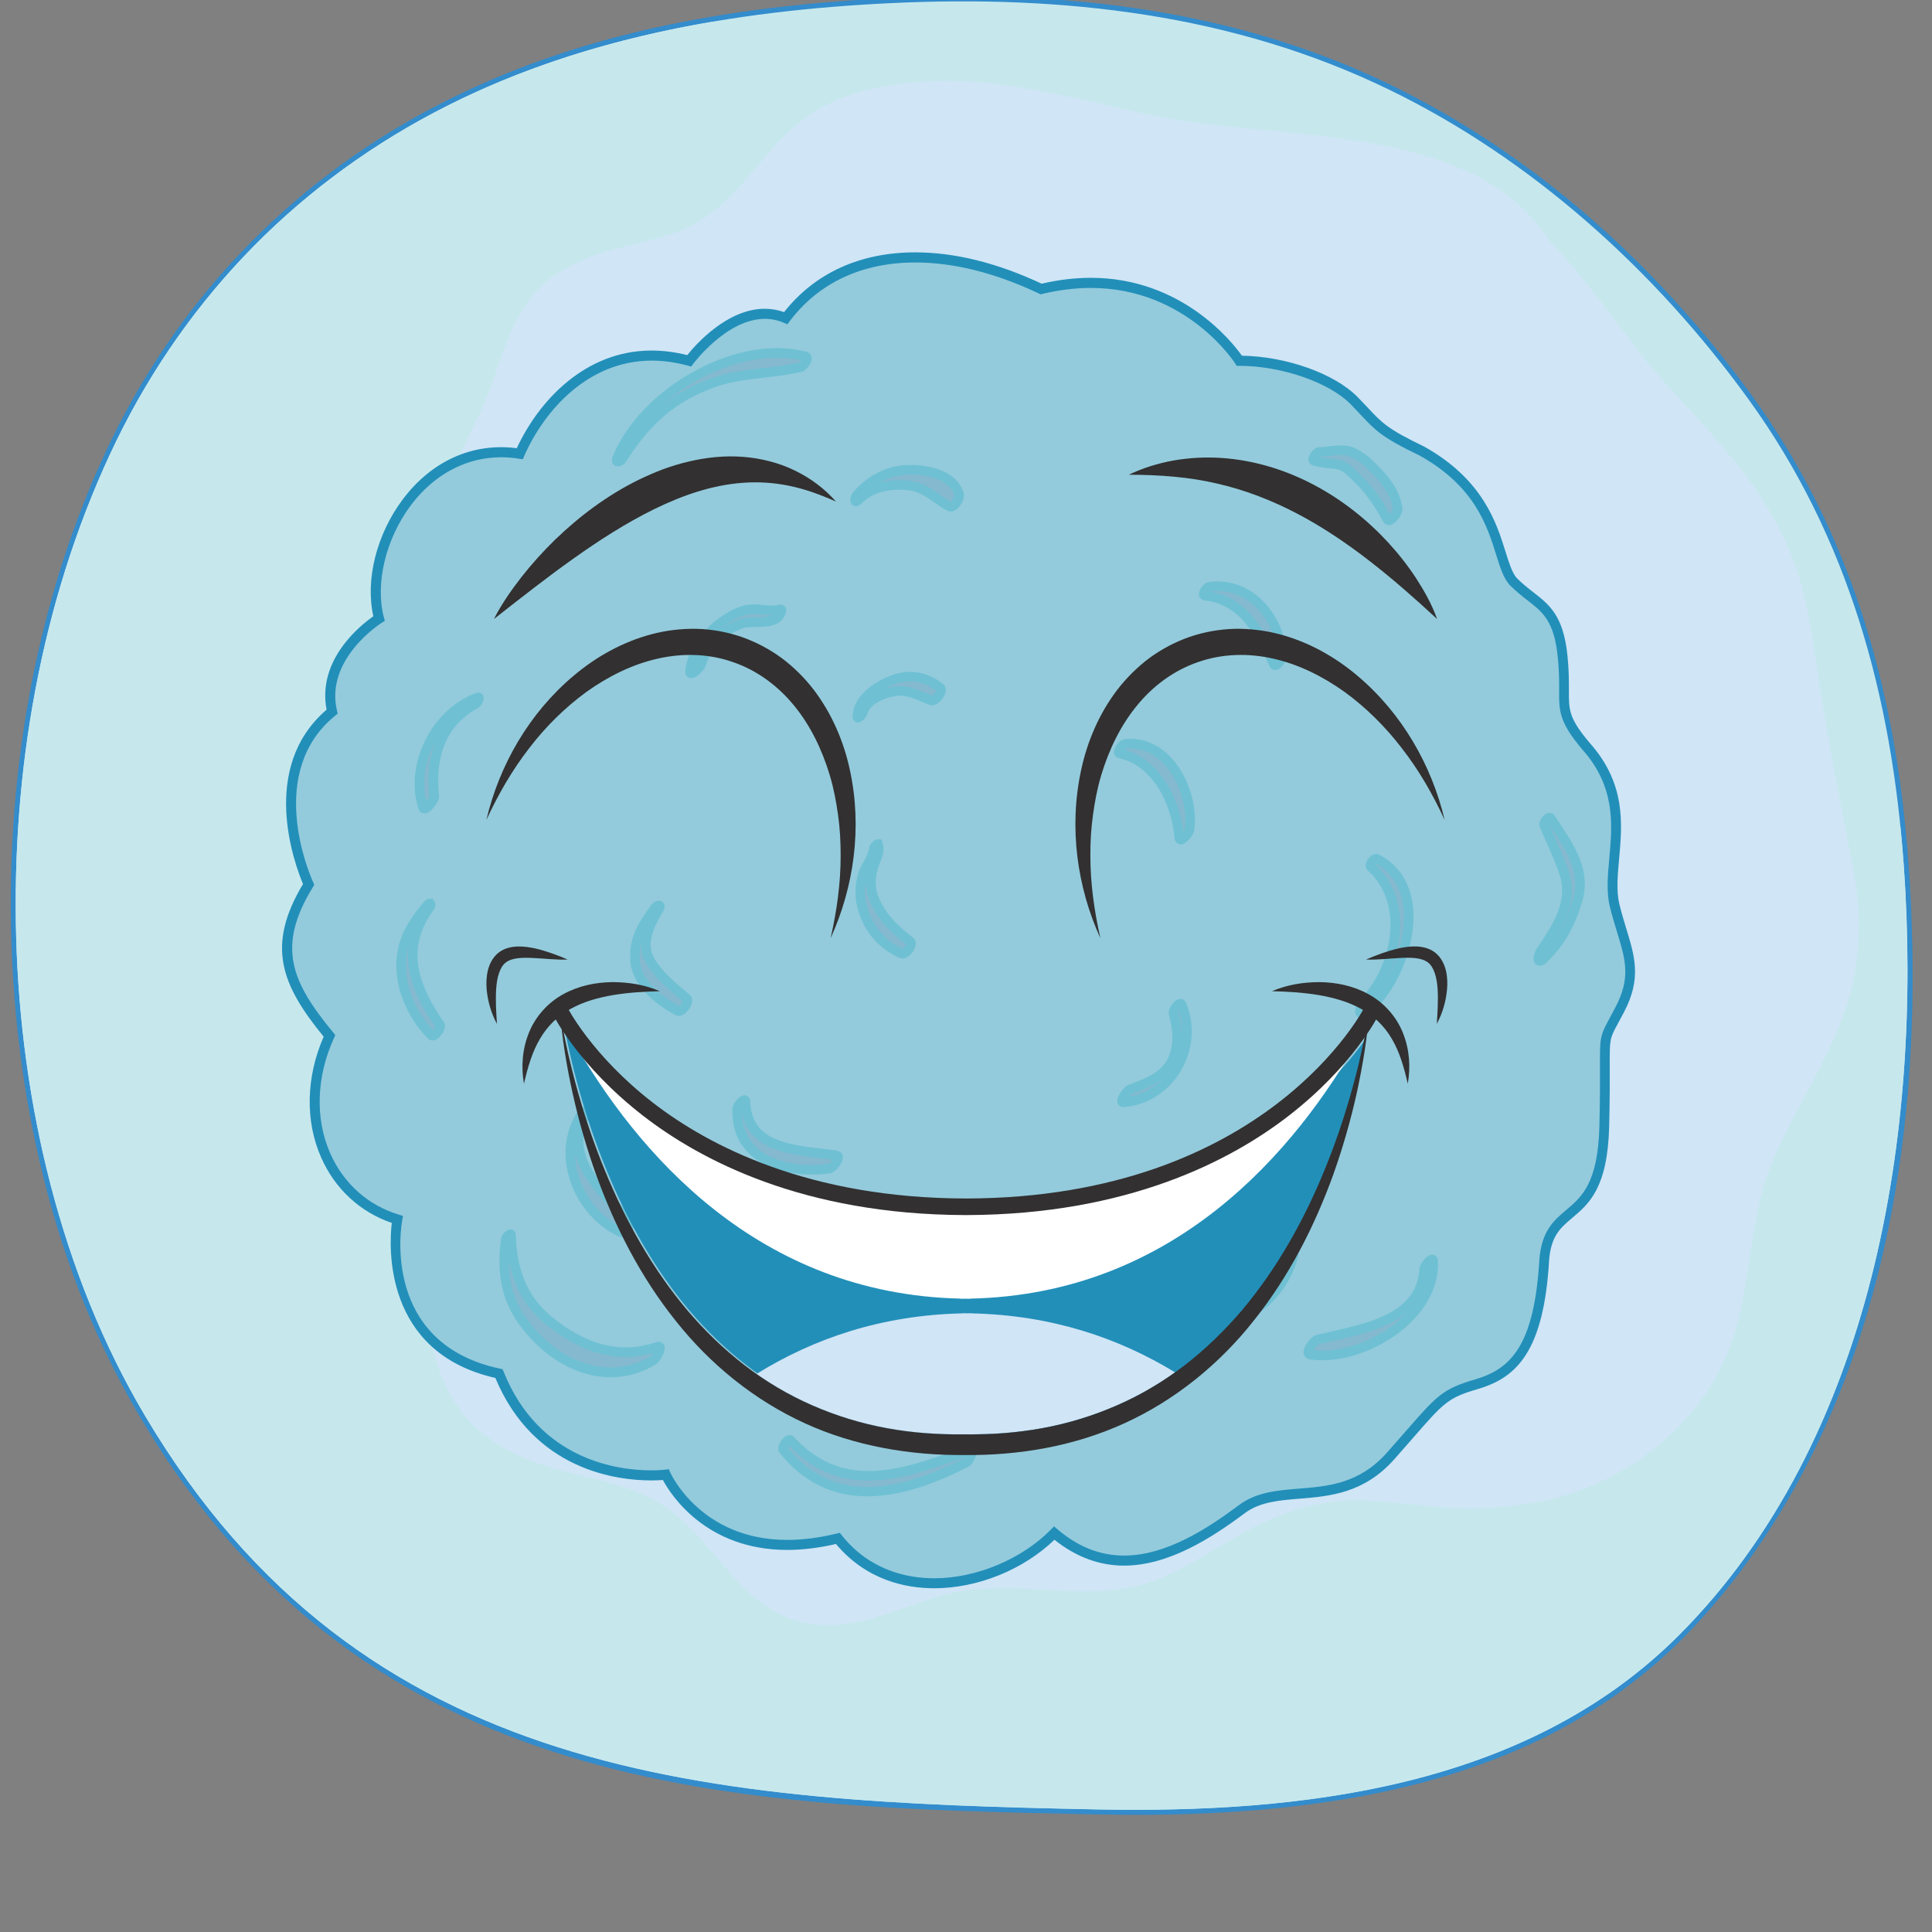 <?xml version="1.0" encoding="utf-8"?>
<!-- Generator: Adobe Illustrator 25.4.1, SVG Export Plug-In . SVG Version: 6.00 Build 0)  -->
<svg version="1.1" id="Layer_1" xmlns="http://www.w3.org/2000/svg" xmlns:xlink="http://www.w3.org/1999/xlink" x="0px" y="0px"
	 viewBox="0 0 500 500" style="enable-background:new 0 0 500 500;" xml:space="preserve">
<rect x="0" y="0" width="500" height="500" fill="#808080" stroke="none"/>
<style type="text/css">
	.st0{fill:#D0E5F6;}
	.st1{fill:#338CCC;}
	.st2{fill:#C6E8ED;}
	.st3{fill:#93CBDC;}
	.st4{fill:#228FB9;}
	.st5{display:none;opacity:0.3;}
	.st6{display:inline;}
	.st7{fill:#BCBCBC;}
	.st8{fill:#84B4C1;}
	.st9{opacity:0.3;}
	.st10{fill:#6091B1;}
	.st11{fill:#1CA8C0;}
	.st12{fill:#FFFFFF;}
	.st13{fill:#323031;}
</style>
<g id="beta5">
	<g>
		<g>
			<g>
				<g>
					<path class="st0" d="M5.49,242.73c1.2,42.59,11.48,86.84,33.22,123.58c56.22,95.03,146.29,99.9,245.21,101.94
						c52.79,1.1,111.29-5.38,150.83-45.17c50.08-50.39,62.74-129.87,57.96-198.76c-3.05-43.98-14.21-85.13-40.07-120.96
						c-24.1-33.39-55.95-62.22-92.73-80.14C319.65,3.6,275.64-1.31,231.42,0.8c-40.78,1.94-81.7,9.01-118.26,28.43
						c-36.88,19.6-65.63,49.84-83.46,88.3C11.76,156.27,4.28,200,5.49,242.73z"/>
					<path class="st1" d="M283.33,469.56C190.71,467.65,94.93,465.69,36.4,367C10.39,323.15,3.84,275.24,2.91,242.78
						c-1.28-45.18,7.16-88.68,24.41-125.79c17.84-38.4,46.97-69.14,84.25-88.9c32.41-17.18,70.26-26.27,119.1-28.59
						c5.35-0.25,10.66-0.4,15.78-0.44c43.96-0.33,81.14,7.19,113.66,23c35.49,17.25,67.81,45.1,93.45,80.54
						c23.79,32.88,37.02,72.67,40.42,121.65c7.97,114.74-33.23,174.42-58.5,199.77c-30.55,30.66-74.49,45.16-138.28,45.65
						c0,0,0,0-0.01,0C292.76,469.69,288.09,469.66,283.33,469.56z M230.79,2.1c-48.46,2.3-85.97,11.3-118.04,28.3
						c-36.77,19.49-65.52,49.82-83.12,87.71C12.55,154.85,4.2,197.93,5.47,242.7c0.91,32.16,7.4,79.58,33.12,122.95
						c57.81,97.46,152.87,99.41,244.8,101.31c4.74,0.1,9.39,0.13,13.8,0.1c0,0,0.01,0,0.01,0c63.09-0.48,106.46-14.75,136.51-44.9
						c24.96-25.04,65.64-84.03,57.75-197.74c-3.37-48.46-16.43-87.8-39.93-120.28c-25.4-35.1-57.39-62.67-92.5-79.73
						C326.85,8.77,290.04,1.33,246.47,1.67C241.38,1.7,236.11,1.85,230.79,2.1z"/>
				</g>
				<path class="st2" d="M4.19,242.74c1.21,42.59,11.51,86.84,33.3,123.58c56.37,95.03,146.68,99.89,245.86,101.93
					c52.93,1.09,111.58-5.38,151.24-45.17c50.22-50.39,62.91-129.87,58.12-198.76c-3.06-43.98-14.25-85.13-40.18-120.96
					c-24.16-33.39-56.1-62.22-92.98-80.13C319.19,3.6,275.07-1.3,230.73,0.8c-40.89,1.94-81.92,9.01-118.58,28.44
					c-36.98,19.6-65.8,49.84-83.68,88.31C10.48,156.28,2.98,200.01,4.19,242.74z M90.22,202.43c3.42-8.1,9.38-14.89,14.63-21.79
					c5.27-6.93,9.1-13.75,10.6-22.03c-0.73-5.34-0.73-10.16,0.64-15.09c-0.19-5.46-0.47-10.91,0.33-16.32
					c1.43-9.64,7.42-18.04,10.61-27.12c2.71-7.71,4.96-15.66,9.84-22.32c5.44-7.43,13.74-10.91,22.26-13.27
					c4.94-1.37,9.96-2.38,14.84-4.01c6.19-2.07,11.22-5.68,15.75-10.4c6.52-6.79,11.69-14.65,19.46-20.12
					c9.26-6.52,21.45-8.51,32.46-8.94c12.16-0.48,24.33,1.74,36.17,4.25c9.16,1.94,18.23,4.4,27.47,5.86
					c7.52,1.18,15.12,1.86,22.69,2.61c17.34,1.71,35.24,3.3,51.39,10.44c9.41,4.16,16.84,10.58,22.03,18.69
					c11.09,11.07,19.44,25.27,29.99,36.73c13.17,14.31,26.84,28.23,33.38,47.14c4.03,11.66,5.01,24.55,7.1,36.67
					c2.29,13.3,4.74,26.57,7.43,39.78c2,9.87,2.46,19.88,0.52,29.79c-1.83,9.34-6.01,18.05-10.37,26.38
					c-5.36,10.24-11.24,19.69-13.93,31.1c-2.44,10.36-3.13,21.05-5.68,31.39c-4.85,19.66-19.74,34.91-37.82,42.63
					c-8.86,3.78-18.51,5.39-28.06,5.84c-10.69,0.51-21.05-1.71-31.68-2.03c-10.56-0.32-20.3,2.95-29.57,7.86
					c-9.65,5.11-18.2,11.87-28.97,14.42c-9.08,2.15-18.52,1.05-27.72,0.61c-5.04-0.24-10.08-0.18-15.1,0.33
					c-5.82,0.59-11.41,2.68-16.9,4.64c-8.84,3.16-17.62,5.91-26.99,3.55c-10.75-2.72-17.48-11.92-24.42-19.97
					c-3.94-4.58-8.06-8.58-13.32-11.53c-5.22-2.93-11.08-4.43-16.84-5.8c-9.62-2.29-18.87-4.76-26.87-10.93
					c-12.56-9.69-15.32-25.66-15.48-40.78c-0.11-10.37,1.25-20.7,0.67-31.07c-0.03-0.51-0.1-0.99-0.14-1.5
					c-0.14-1.31-0.28-2.63-0.41-3.94c-1.47-10.62-5.29-20.17-9.59-30.13C92.35,244.84,81.32,223.52,90.22,202.43z"/>
				<path class="st2" d="M28.47,117.55c17.88-38.47,46.71-68.7,83.68-88.31c22.81-12.09,47.32-19.39,72.43-23.65
					c-1.17,0.67-2.34,1.38-3.49,2.17c-6.17,4.27-11.61,9.46-16.96,14.73c-3.46,3.41-6.78,7.28-11.14,9.49
					c-4.44,2.25-9.22,3.31-14.12,3.94c-7.83,1.02-16.32,1.47-23.26,5.74c-7.21,4.44-12.18,11.69-16.25,19.06
					c-5.06,9.19-9.21,19.42-16.48,27.1c-6.87,7.25-14.99,13.19-21.98,20.34c-6.19,6.34-11.62,13.27-15.12,21.54
					c-4.05,9.56-4.11,19.45-3.98,29.67c0.15,12.57-0.42,24.76-3.86,36.91c-3.21,11.35-9.39,22.29-10.36,34.21
					c-1.86,22.74,14.31,41.28,15.2,63.53c0.74,18.55,0.21,37.93,11.73,53.52c6.27,8.47,14.24,15.22,22.07,22.12
					c4,3.52,8.01,7.14,11.38,11.31c3.48,4.3,5.84,8.93,8.39,13.81c7.9,15.17,19.13,26.54,35.33,32.04
					c11.26,3.82,22.47,4.7,34.28,4.61c12.97-0.09,25.33,0.92,37.75,4.97c19.32,6.28,37.56,16.48,58.46,15.09
					c12.41-0.82,24.53-4.52,36.71-6.9c13.65-2.66,26.35-3.09,40.06-0.77c10.14,1.72,20.72,3.91,30.99,1.94
					c11.16-2.14,19.99-8.61,28.74-15.65c9.51-7.65,18.88-14.8,29.21-21.24c8.07-5.03,15.59-11.03,21.5-18.62
					c6.46-8.28,10.92-17.53,15.12-27.16c4.82-11.05,9.4-22.25,13.13-33.75c3.69-11.37,6.75-23.03,8.18-34.93
					c0.74-6.16,1.19-12.39,0.95-18.6c-0.23-6.08-0.82-12.09-0.64-18.19c0.42-13.45,3.37-26.26,5.15-39.5
					c0.19-1.44,0.37-2.88,0.54-4.33c0.35,3.5,0.67,7.02,0.92,10.55c4.78,68.88-7.91,148.37-58.12,198.76
					c-39.66,39.79-98.31,46.27-151.24,45.17c-99.18-2.04-189.49-6.9-245.86-101.93C15.7,329.58,5.4,285.33,4.19,242.74
					C2.98,200.01,10.48,156.28,28.47,117.55z"/>
				<g>
					<g>
						<path class="st3" d="M85.26,268.09c-9.45,20.64-0.67,41.98,17.55,47.5c0,0-6.08,33.01,26.31,39.9
							c12.15,30.27,43.17,26.16,43.17,26.16s10.81,24.74,44.54,16.49c14.86,18.59,42.51,12.4,56.01-1.37
							c16.17,13.75,33.15,5.33,48.56-6.19c10.12-7.56,25.64,0.67,38.48-13.75c12.81-14.44,12.81-15.82,22.26-18.58
							c9.43-2.75,16.18-8.94,17.53-32.32c1.35-15.85,14.85-7.59,15.52-34.41c0.67-26.83-1.34-19.95,4.04-30.27
							c5.39-10.33,1.36-15.82-1.35-26.82c-2.69-11.04,6.1-26.15-7.42-41.28c-8.09-9.62-4.72-10.34-6.07-23.38
							c-1.37-13.1-6.74-13.1-12.82-19.29c-4.72-5.5-2.69-22.01-23.6-33.71c-11.48-5.5-11.48-6.87-17.54-13.06
							c-6.09-6.19-18.9-10.3-29.68-10.3c0,0-16.88-26.85-51.29-18.57c-27.65-13.1-52.63-10.36-66.1,7.54
							c-12.81-5.52-24.98,11.03-24.98,11.03c-22.93-6.22-37.8,10.3-43.85,24.05c-25.65-4.12-41.15,24.75-36.43,42.65
							c0,0-15.52,9.63-12.15,24.1c-16.88,13.73-9.46,37.14-6.07,44.7C69.75,245.41,74.47,255.04,85.26,268.09z"/>
						<path class="st4" d="M216.35,399.58c-4.39,1.02-8.63,1.54-12.62,1.54c-21.08,0-30.19-14.41-32.18-18.1
							c-0.68,0.05-1.71,0.11-3.02,0.11l0,0c-8.85,0-30.37-2.6-40.33-26.52c-29.06-6.59-27.51-34.13-26.81-40.12
							c-8.22-2.81-14.69-8.79-18.29-16.96c-4.16-9.42-3.91-20.77,0.66-31.24c-11.07-13.54-14.88-23.55-5.34-39.51
							c-2.15-5.1-11.44-30.09,6.1-45.11c-2.49-13,8.9-21.95,12.1-24.18c-2.12-9.45,0.83-21.23,7.65-30.3
							c7.43-9.88,18.05-14.68,29.47-13.19c5.75-12.39,17.78-25.28,34.89-25.28c3,0,6.11,0.4,9.24,1.18
							c2.13-2.67,10.3-11.99,20.05-11.99c1.7,0,3.38,0.29,5,0.86c7.98-10.11,19.69-15.46,33.94-15.46c10.23,0,21.24,2.73,32.72,8.11
							c4.32-1.01,8.6-1.52,12.72-1.52c23.64,0,36.7,16.77,39.11,20.16c11.46,0.17,23.95,4.61,29.92,10.68
							c1.03,1.05,1.88,1.96,2.65,2.78c3.68,3.93,5.2,5.55,14.6,10.06c15.2,8.5,18.71,19.72,21.03,27.15
							c0.91,2.91,1.7,5.43,2.85,6.79c1.5,1.54,2.97,2.67,4.38,3.77c4.15,3.23,7.74,6.02,8.81,16.31c0.4,3.89,0.39,6.7,0.38,8.96
							c-0.02,5.29-0.03,7.27,5.36,13.68c9.4,10.53,8.46,20.9,7.63,30.07c-0.39,4.28-0.75,8.32,0.09,11.77
							c0.58,2.34,1.21,4.4,1.81,6.39c2.18,7.14,3.9,12.79-0.58,21.37c-0.6,1.15-1.11,2.09-1.54,2.88c-2.23,4.11-2.23,4.11-2.2,11.32
							c0.01,3.25,0.03,8.16-0.15,15.49c-0.4,15.94-5.25,20.03-9.53,23.64c-3.05,2.57-5.47,4.61-6,10.81
							c-1.37,23.73-8.37,30.55-18.45,33.5c-7.71,2.26-8.75,3.44-16.79,12.66c-1.4,1.6-3,3.43-4.87,5.55
							c-7.85,8.81-16.7,9.53-24.51,10.17c-5.27,0.42-10.25,0.83-14.16,3.75c-8.45,6.32-19.65,13.57-31.24,13.57
							c-6.4,0-12.45-2.25-18.01-6.69c-8.07,7.76-19.89,12.55-31.13,12.55C234.51,411.04,224.27,409.03,216.35,399.58z
							 M273.65,395.76c5.4,4.59,11.05,6.82,17.27,6.82c10.85,0,21.59-6.98,29.73-13.07c4.49-3.35,9.82-3.79,15.47-4.25
							c7.69-0.62,15.65-1.27,22.82-9.32c1.87-2.1,3.46-3.93,4.85-5.52c8.11-9.3,9.58-10.97,18-13.44
							c9.3-2.72,15.32-8.87,16.61-31.19c0.62-7.32,3.82-10.02,6.91-12.63c4.05-3.41,8.24-6.95,8.61-21.7
							c0.18-7.29,0.16-12.18,0.15-15.41c-0.02-7.59-0.03-7.89,2.52-12.59c0.42-0.79,0.92-1.71,1.52-2.85
							c3.98-7.62,2.55-12.29,0.39-19.37c-0.59-1.93-1.26-4.12-1.86-6.53c-0.95-3.89-0.56-8.14-0.15-12.65
							c0.78-8.62,1.67-18.39-7-28.1c-6.03-7.17-6.02-9.93-5.99-15.41c0.01-2.2,0.02-4.93-0.37-8.67
							c-0.96-9.17-3.83-11.41-7.82-14.51c-1.41-1.1-3-2.34-4.69-4.06c-1.57-1.82-2.43-4.58-3.43-7.78
							c-2.33-7.45-5.52-17.65-19.76-25.62c-9.76-4.67-11.5-6.52-15.29-10.57c-0.76-0.81-1.6-1.71-2.61-2.74
							c-5.56-5.66-17.93-9.92-28.78-9.92h-0.7l-0.38-0.6c-0.12-0.2-12.57-19.56-37.36-19.56c-4.06,0-8.28,0.53-12.56,1.55
							l-0.43,0.11l-0.4-0.19c-11.28-5.35-22.06-8.06-32.04-8.06c-13.78,0-25.02,5.26-32.51,15.2l-0.6,0.8l-0.91-0.39
							c-1.58-0.68-3.23-1.02-4.92-1.02c-9.85,0-18.45,11.52-18.54,11.64l-0.52,0.7l-0.83-0.22c-3.2-0.87-6.36-1.31-9.4-1.31
							c-16.31,0-27.72,12.73-32.96,24.63l-0.4,0.91l-0.96-0.15c-10.81-1.74-20.95,2.67-28.01,12.06
							c-6.47,8.62-9.28,20.26-6.98,28.96l0.25,0.94l-0.82,0.51c-0.15,0.1-14.69,9.3-11.57,22.69l0.19,0.8l-0.63,0.52
							c-17.83,14.51-7,40.25-5.71,43.14l0.29,0.64l-0.36,0.6c-9.36,15.28-5.76,24.32,5.28,37.66l0.52,0.64l-0.34,0.76
							c-4.58,9.99-4.94,20.86-0.98,29.83c3.45,7.81,9.75,13.45,17.74,15.87l1.1,0.34l-0.21,1.15c-0.24,1.3-5.49,31.83,25.32,38.38
							l0.66,0.14l0.26,0.64c9.25,23.05,29.81,25.54,38.22,25.54c2.22,0,3.59-0.18,3.6-0.18l0.94-0.12l0.39,0.89
							c0.08,0.17,7.86,17.41,30.27,17.41c4.02,0,8.33-0.56,12.8-1.65l0.78-0.19l0.51,0.64c7.35,9.2,17.09,11.13,23.97,11.13
							c10.81,0,22.65-4.94,30.15-12.6l0.83-0.84L273.65,395.76z"/>
					</g>
				</g>
				<g>
					<g class="st5">
						<g class="st6">
							<path class="st7" d="M429.75,363.46c11.63-2.64,28.35-20.91,17.18-33.08c-0.67-0.72-2.01-4.45,0.08-3.15
								c9.01,5.72,12.05,15.16,8.72,25.71c-3.14,9.98-12.7,23.63-23.44,17.63C431.1,369.9,426.82,364.12,429.75,363.46z"/>
							<path class="st8" d="M431.65,371.89c-1.15-0.65-4.61-4.83-4.25-7.6c0.16-1.18,0.91-2.01,2.07-2.27
								c7.07-1.61,16.78-9.87,19.2-18.54c1.29-4.63,0.38-8.68-2.71-12.05c-0.68-0.72-1.87-3.28-1.3-4.78
								c0.44-1.14,1.64-1.56,3.04-0.69c9.52,6.04,12.92,16.05,9.32,27.46c-2.54,8.08-9.8,20.11-19.4,20.11h0
								C435.61,373.53,433.61,372.98,431.65,371.89z M451.31,344.33c-2.77,9.91-13.43,18.79-21.18,20.37
								c-0.14,0.93,1.98,4.04,2.8,4.57c1.55,0.86,3.14,1.3,4.71,1.3h0c7.21,0,14.04-9.33,16.79-18.09
								c2.84-9.02,0.69-17.02-5.9-22.42C451.84,334.08,452.8,338.99,451.31,344.33z"/>
						</g>
						<g class="st6">
							<path class="st7" d="M363.92,338.41c6.44-0.68,12.54-1.76,17.89-5.95c5.82-4.58,7.33-14.02,5.64-21.13
								c-0.57-2.47,2.25,0.16,2.64,0.85c4.59,8.23,5.15,18.59-0.06,26.64c-5.07,7.88-14.54,9.49-22.68,7.59
								C365.54,345.97,360.75,338.78,363.92,338.41z"/>
							<path class="st8" d="M367.06,347.85c-2.1-0.49-5.71-5.51-5.56-8.39c0.07-1.4,0.94-2.36,2.29-2.51
								c5.84-0.62,11.97-1.57,17.21-5.67c5.4-4.25,6.67-13.07,5.12-19.58c-0.08-0.34-0.32-1.38,0.26-2.18
								c0.31-0.44,0.8-0.69,1.33-0.69c1.5,0,3.29,2.15,3.55,2.6c5.18,9.3,5.14,20.12-0.11,28.24c-3.72,5.77-9.98,8.95-17.63,8.95
								C371.39,348.61,369.22,348.35,367.06,347.85z M382.62,333.66c-5.73,4.48-12.18,5.54-18.38,6.21
								c0.17,1.37,2.51,4.74,3.41,5.09c1.96,0.46,3.94,0.69,5.88,0.69c3.89,0,11.07-1,15.37-7.68c4.51-6.98,4.62-16.29,0.35-24.4
								C390.15,320.66,388.29,329.2,382.62,333.66z"/>
						</g>
						<g class="st6">
							<path class="st7" d="M476.28,315.25c1.78-5.78,7.1-9.82,9.19-15.75c3.29-9.47-3.7-17.93-7.83-26.03
								c-1.15-2.33,4.03,0.04,4.73,0.94c6.77,8.77,13.88,16.35,13.43,28.07c-0.31,8.03-4.83,16.42-12.5,18.04
								C481.26,320.91,475.46,318.05,476.28,315.25z"/>
							<path class="st8" d="M483.63,321.94c-2.03,0.41-5.8-1.24-7.6-3.31c-1.07-1.24-1.46-2.61-1.08-3.9
								c0.98-3.16,2.92-5.81,4.79-8.37c1.7-2.32,3.45-4.72,4.41-7.43c2.41-6.95-1.37-13.55-5.03-19.93
								c-0.95-1.65-1.88-3.28-2.72-4.93c-0.7-1.41-0.19-2.45,0.63-2.86c1.66-0.82,5.58,1.26,6.4,2.31c0.71,0.93,1.44,1.85,2.15,2.75
								c6.19,7.87,12.03,15.29,11.61,26.34c-0.31,8-4.42,15.3-10.25,18.18c0,0,0,0,0,0C485.89,321.31,484.78,321.7,483.63,321.94z
								 M481.49,277.61c3.82,6.66,8.15,14.21,5.29,22.46c-1.1,3.1-2.97,5.66-4.79,8.14c-1.82,2.49-3.54,4.84-4.37,7.53
								c-0.09,0.3,0.19,0.71,0.43,0.99c1.32,1.52,4.1,2.5,4.9,2.34c0.93-0.2,1.84-0.51,2.69-0.93c0,0,0,0,0,0
								c4.98-2.46,8.5-8.82,8.77-15.82c0.38-9.9-4.87-16.56-10.93-24.27c-0.72-0.92-1.45-1.84-2.13-2.72
								c-0.25-0.25-1-0.65-1.68-0.97C480.24,275.43,480.87,276.51,481.49,277.61z"/>
						</g>
						<g class="st6">
							<path class="st7" d="M362.31,213.37c5.72-2.06,11.13-2.89,17.03-1.6c8.34,1.85,10.37,6.78,14.92,11.42
								c0.74,0.75-0.45,4.22-2.22,3.81c-9.13-2.11-12.9-8.72-24.22-7.56c-10.92,1.16-16.05,7.59-22.46,13.31
								c-1.6,1.45-2.83,0.04-2.57-1.24C344.31,223.9,352.96,216.74,362.31,213.37z"/>
							<path class="st8" d="M341.56,231.43c1.47-7.34,9.81-15.11,20.27-18.87c6.59-2.37,12.29-2.9,17.94-1.66
								c5.21,1.15,7.97,3.42,9.99,5.49c0.92,0.94,1.77,1.95,2.63,2.97c0.88,1.05,1.79,2.13,2.89,3.26c0,0,0,0,0,0
								c0.91,0.93,0.26,3.28-0.91,4.43c-0.76,0.74-1.8,1.05-2.79,0.82c-3.69-0.86-6.5-2.38-9.22-3.86
								c-4.11-2.23-7.99-4.34-14.47-3.67c-8.74,0.93-13.6,5.48-18.75,10.31c-0.94,0.88-1.89,1.77-2.86,2.64
								c-0.88,0.8-1.74,0.98-2.31,0.98c-0.72,0.01-1.37-0.24-1.82-0.71l0,0C341.64,233.01,341.4,232.21,341.56,231.43z
								 M378.91,212.65c-5.09-1.12-10.06-0.64-16.12,1.54c-9.7,3.5-17.43,10.65-18.78,17.38c-0.06,0.32,0.03,0.64,0.17,0.81
								c0.06-0.04,0.14-0.1,0.24-0.19c0.96-0.86,1.9-1.74,2.83-2.61c5.25-4.92,10.68-10.02,20.48-11.05
								c7.47-0.77,11.91,1.65,16.22,3.98c2.56,1.39,5.22,2.83,8.33,3.62c0.53-0.24,1.18-1.95,0.89-2.46
								c-1.07-1.1-2.01-2.21-2.91-3.28c-0.84-1-1.66-1.97-2.54-2.88C385.91,215.67,383.46,213.66,378.91,212.65z"/>
						</g>
						<g class="st6">
							<path class="st7" d="M337.58,162.8c9.47-1.68,14.65,5.94,16.7,12.83c0.29,0.92-1.32,5.15-2.72,3.88
								c-5.28-4.79-9.06-10.11-17.94-8.03c-3.57,0.83-6.95,3.02-9.97,4.93c-2.04,1.27-4.02,3.2-6.6,2.8
								c-1.91-0.31,0.31-4.34,0.84-5.02C322.14,168.75,330.53,164.06,337.58,162.8z"/>
							<path class="st8" d="M317.05,173.68c4.28-5.5,12.86-10.47,20.4-11.81c5.8-1.03,10.76,1.07,14.35,6.09
								c1.48,2.07,2.69,4.62,3.51,7.36c0.35,1.1-0.75,4.26-2.26,5.11c-0.77,0.43-1.63,0.35-2.25-0.22
								c-0.74-0.67-1.44-1.35-2.14-2.01c-4.34-4.16-7.77-7.44-14.82-5.79c-3.22,0.75-6.41,2.75-9.22,4.53l-0.4,0.25
								c-0.4,0.25-0.8,0.53-1.2,0.8c-1.73,1.2-3.69,2.55-6.2,2.15c-0.53-0.08-0.95-0.33-1.22-0.71l0,0
								C314.31,177.63,317.03,173.71,317.05,173.68z M353.27,175.94c-0.77-2.58-1.9-4.96-3.27-6.88c-3.16-4.42-7.29-6.21-12.28-5.33
								c-7.01,1.25-14.99,5.86-18.97,10.97c-0.56,0.71-1.59,2.96-1.39,3.57c1.56,0.22,2.96-0.75,4.44-1.77
								c0.43-0.3,0.87-0.6,1.29-0.86l0.39-0.25c2.97-1.87,6.33-3.99,9.95-4.83c8.23-1.93,12.39,2.06,16.8,6.28
								c0.64,0.61,1.28,1.22,1.96,1.85C352.7,178.13,353.34,176.44,353.27,175.94z"/>
						</g>
						<g class="st6">
							<path class="st7" d="M247.23,214.38c3.98-1.37,7.63-2.13,11.53-1.94c4.64,0.26,4.19,3,6.92,4.85
								c0.89,0.62,0.43,4.64-1.55,4.36c-2.53-0.41-3.32-2.1-6.25-2.17c-3.34-0.1-7.78,1.33-11.02,2.6
								c-3.86,1.53-6.85,3.69-9.65,6.36c-1.92,1.84-3.78,4.03-6.66,4.12c-2.41,0.07-1.43-3.96-0.61-5.15
								C233.64,222.04,240.14,216.8,247.23,214.38z"/>
							<path class="st8" d="M229.02,227.16c4.09-5.97,10.99-11.16,18.01-13.56c4.59-1.58,8.32-2.2,12.09-2.02
								c1.17,0.07,2.13,0.28,2.93,0.65c1.25,0.58,1.91,1.47,2.54,2.33c0.52,0.7,1.05,1.42,1.93,2.02c1.03,0.72,0.88,3.49-0.26,4.86
								c-0.65,0.79-1.61,1.18-2.58,1.04c-1.06-0.17-2.05-0.63-2.99-1.16c-0.97-0.54-1.96-0.98-3.1-1.01
								c-3.12-0.09-7.4,1.3-10.43,2.49c-3.33,1.32-6.16,3.19-9.16,6.05l-0.67,0.65c-1.72,1.69-3.86,3.79-7,3.9
								c-0.45,0.01-0.85-0.06-1.19-0.22l0,0C227.03,232.21,228.22,228.33,229.02,227.16z M262.22,219.86
								c0.77,0.43,1.67,0.78,2.23,1.01c0.52-0.39,0.8-2.46,0.41-2.86c-1.07-0.72-1.69-1.57-2.24-2.32
								c-0.95-1.29-1.88-2.26-4.19-2.38c-3.39-0.17-6.78,0.4-10.99,1.85c-6.43,2.2-12.77,6.98-16.55,12.49
								c-0.63,0.92-1.18,3.62-0.32,4.02c0.06,0.03,0.13,0.04,0.22,0.04c1.81-0.06,3.09-1.18,4.96-3.03l0.69-0.67
								c3.25-3.1,6.47-5.22,10.15-6.68c3.31-1.29,8-2.81,11.6-2.7c1.42,0.04,2.38,0.41,2.98,0.69
								C261.53,219.48,261.88,219.67,262.22,219.86z"/>
						</g>
						<g class="st6">
							<path class="st7" d="M362.84,394.63c-0.29-0.79,2.16-2.28,2.99-1.83c4.59,2.38,7.77,6.04,12.69,8.01
								c9.12,3.65,19.82-2.43,26.63-6.83c3.12-2.03,6.62-1,3.19,1.97C395.68,406.88,369.33,413.26,362.84,394.63z"/>
							<path class="st8" d="M409.1,396.55c-7.92,6.84-21.94,12.57-33.38,10.27c-6.84-1.37-11.64-5.5-13.88-11.93l-0.07-0.37
								c-0.02-1.03,1.33-1.93,2.13-2.29c0.98-0.45,1.88-0.51,2.49-0.17c2.09,1.08,3.89,2.41,5.63,3.7c2.23,1.65,4.33,3.21,6.96,4.26
								c8.37,3.35,18.58-2.24,25.53-6.73c1.73-1.13,3.78-1.54,5.09-1.02c0.76,0.3,1.2,0.87,1.22,1.56l0,0
								C410.83,394.64,410.25,395.56,409.1,396.55z M376.22,405.13c10.56,2.12,24.04-3.45,31.37-9.78c1.1-0.95,1.12-1.43,1.12-1.48
								l0.01,0c-0.19-0.14-1.43-0.17-2.92,0.8c-7.4,4.78-18.32,10.7-27.74,6.93c-2.89-1.17-5.2-2.88-7.44-4.53
								c-1.68-1.24-3.41-2.52-5.17-3.48c-0.41,0-1.46,0.64-1.59,0.8C365.91,400.28,370.07,403.89,376.22,405.13z"/>
						</g>
						<g class="st6">
							<path class="st7" d="M215.47,279.03c1.77-0.47,5.12,2.38,3.55,3.23c-8.53,4.6-14.81,9-16.94,16.33
								c-3.04,10.45,4.2,17.78,9.68,27.1c1.89,3.23-3.17,1.88-4.85,0.25C190.81,310.41,183.12,287.27,215.47,279.03z"/>
							<path class="st8" d="M205.58,326.53c-9.54-9.2-17.83-23.01-12.49-34.2c3.15-6.6,10.48-11.4,21.77-14.27
								c0.33-0.08,0.68-0.13,1.03-0.13c2.19,0,4.23,1.6,4.88,2.76c0.77,1.39-0.25,2.14-0.72,2.4c-8.65,4.66-14.41,8.91-16.38,15.71
								c-2.34,8.06,1.62,14.12,6.2,21.13c1.15,1.75,2.31,3.54,3.41,5.41c0.68,1.17,0.7,2.05,0.03,2.68
								c-0.49,0.47-1.29,0.72-2.24,0.72l0,0C209.06,328.71,206.66,327.58,205.58,326.53z M211.07,326.61v1.05V326.61
								C211.07,326.61,211.07,326.61,211.07,326.61z M216.06,280.02c-10.35,2.64-17.04,6.99-19.88,12.94
								c-5,10.48,2.96,23.61,12.09,32.4c0.52,0.51,1.5,0.96,2.21,1.15c-0.05-0.12-0.11-0.26-0.22-0.44
								c-1.09-1.84-2.24-3.61-3.37-5.33c-4.59-7.02-8.93-13.66-6.4-22.35c2.14-7.36,8.21-11.92,17.31-16.84
								C217.7,281.08,216.49,280.1,216.06,280.02z"/>
						</g>
						<g class="st6">
							<path class="st7" d="M275.05,402.49c14.73,3.52,37.56,1.51,41.86-17.44c0.51-2.44,4.47,3.34,4.51,4.71
								c0.96,23.99-29.01,29.91-44.52,19.57C275.72,408.53,271.46,401.67,275.05,402.49z"/>
							<path class="st8" d="M276.18,410.58c-1.16-0.77-4.46-5.54-3.82-7.99c0.33-1.26,1.41-1.91,2.99-1.54
								c3.8,0.91,7.94,1.39,11.98,1.39c7.28,0,24.62-1.73,28.24-17.71c0.27-1.29,1.14-1.75,1.87-1.75c2.18,0,5.31,4.98,5.36,6.72
								c0.26,6.54-1.7,12.36-5.67,16.82c-5.19,5.82-13.51,9.17-22.83,9.17c0,0,0,0,0,0C287.54,415.67,281.11,413.86,276.18,410.58z
								 M287.33,405.39c-4.01,0-8.12-0.45-12.16-1.34c0.47,1.32,1.88,3.57,2.45,4.01c4.5,3,10.42,4.65,16.67,4.65h0
								c8.45,0,16.25-3.09,20.85-8.25c3.49-3.92,5.14-8.84,4.92-14.58c-0.13-0.66-1.3-2.48-2.08-3.41
								C313.41,403.52,295.11,405.39,287.33,405.39z"/>
						</g>
						<g class="st6">
							<path class="st7" d="M461.62,415.73c6.61-3.59,12.92-6.14,18.35-11.84c6.97-7.34,11.41-19.84,5.63-29.24
								c-0.68-1.14-0.96-3.88,0.87-2.15c17.59,16.47,2.93,56.06-21.11,50.62C463.86,422.82,459.25,417.01,461.62,415.73z"/>
							<path class="st8" d="M465.09,424.58c-1.78-0.37-5.13-4.41-5.48-7.12c-0.17-1.37,0.33-2.49,1.38-3.05
								c1.3-0.71,2.6-1.38,3.88-2.04c5.11-2.64,9.93-5.13,14.13-9.53c6.72-7.07,10.75-18.74,5.44-27.38
								c-0.54-0.91-1.07-2.8-0.47-3.99c0.61-1.19,2.01-1.38,3.39-0.07c8.12,7.6,10.47,20.8,6.01,33.63
								c-4.25,12.2-13.5,20.09-23.57,20.09c0,0,0,0,0,0C468.25,425.12,466.66,424.94,465.09,424.58z M480.93,404.95
								c-4.52,4.74-9.54,7.33-14.85,10.08c-1.27,0.65-2.55,1.31-3.74,1.86c-0.18,0.99,2.33,4.4,3.3,4.79
								c1.4,0.31,2.8,0.47,4.17,0.47l0,0c8.92,0,17.16-7.13,21-18.17c3.53-10.16,2.43-20.51-2.7-27.5
								C492.08,386.05,487.81,397.72,480.93,404.95z"/>
						</g>
						<g class="st6">
							<path class="st7" d="M364.71,442.76c9.09,4.17,16.96,10.63,27.02,11.88c10.45,1.33,19.99-6.99,27.08-14.18
								c1.23-1.28,4.39,3.39,3.26,4.89c-7.9,10.55-16.57,17.97-29.61,16.97c-9.91-0.73-19.18-8.1-26.77-14.3
								C364.9,447.38,362.16,441.6,364.71,442.76z"/>
							<path class="st8" d="M392.37,463.78c-10.59-0.78-20.37-8.77-27.49-14.59c-0.82-0.65-3.09-4.74-2.48-6.71
								c0.36-1.19,1.48-1.72,2.86-1.09c2.92,1.34,5.74,2.93,8.46,4.46c5.94,3.34,11.55,6.49,18.18,7.31
								c9.83,1.27,19.11-6.81,25.97-13.78c0.4-0.41,0.91-0.63,1.46-0.63c1.57,0,3.09,1.83,3.84,3.54c0.71,1.61,0.7,3.02-0.02,3.97
								c-6.53,8.71-15,17.61-28.36,17.61C393.99,463.88,393.18,463.84,392.37,463.78z M391.57,456.11
								c-7.13-0.88-13.23-4.32-19.13-7.63c-2.28-1.28-4.62-2.6-7.03-3.78c0.36,0.89,0.86,1.86,1.11,2.14
								c6.87,5.61,16.26,13.28,26.04,14c13.46,1.03,21.97-7.78,28.38-16.28c0.11-0.6-0.87-2.3-1.46-2.74
								C412.21,449.14,402.31,457.48,391.57,456.11z"/>
						</g>
						<g class="st6">
							<path class="st7" d="M196.36,364.39c6.1,1.72,10.83,2.92,17.79,2.63c5.57-0.23,13.08-1.99,15.75-4.93
								c0.58-0.63,2.5,0.89,2.27,1.41c-4.52,9.09-25.3,7.81-35.45,3.11C195.8,366.17,193.57,363.6,196.36,364.39z"/>
							<path class="st8" d="M196.13,367.01c-0.81-0.38-2.47-1.98-1.96-2.79c0.33-0.52,1.3-0.69,2.61-0.31
								c6.03,1.7,10.64,2.85,17.31,2.57c5.42-0.22,12.51-1.93,14.98-4.64c0.25-0.28,0.7-0.44,1.22-0.44c0.77,0,1.44,0.37,1.86,0.68
								c0.21,0.15,1.21,0.93,0.92,1.56c-2.26,4.53-8.79,7.14-17.94,7.14h0C208.42,370.77,201.14,369.33,196.13,367.01z
								 M214.22,367.55c-7.12,0.29-11.93-0.89-18.17-2.65c0.26,0.45,0.91,1.13,1.27,1.29c4.69,2.17,11.51,3.52,17.81,3.52h0
								c4.84,0,13.38-0.83,16.12-6.31c0-0.18-0.45-0.6-0.76-0.81C227.5,365.52,220.13,367.3,214.22,367.55z"/>
						</g>
						<g class="st6">
							<path class="st7" d="M241.15,414.8c1.26-2.39,2.67,3.5,2.73,4.08c1.04,9.27,2.7,16.95,8.1,23.12
								c5.69,6.54,14.18,5.09,22.07,3.58c1.67-0.34,2.55,4.74,1.05,5.93c-11.9,9.44-20.77,7.41-28.29-4.05
								C242.37,440.7,235.78,424.85,241.15,414.8z"/>
							<path class="st8" d="M245.86,448.49c-3.68-5.61-11.86-22.71-5.65-34.34c0.67-1.26,1.56-1.5,2.17-1.3
								c1.79,0.59,2.63,5.56,2.64,5.6c1.08,9.56,2.76,16.65,7.81,22.41c1.56,1.8,3.4,3.03,5.63,3.76
								c4.84,1.59,10.81,0.45,15.59-0.47c1.75-0.35,2.94,2.32,2.97,4.68c0.02,1.72-0.5,3.13-1.43,3.86
								c-7.02,5.57-13.12,7.39-18.66,5.57l0,0C252.93,456.94,249.32,453.75,245.86,448.49z M257.53,447.44
								c-2.53-0.83-4.62-2.24-6.41-4.29c-5.44-6.21-7.29-14.01-8.39-23.82c-0.1-0.65-0.59-2.37-0.98-3.22
								c-4.33,9.36,2.1,24.38,6,30.33c3.2,4.87,6.51,7.82,10.11,9.01l0,0c4.89,1.61,10.36-0.07,16.7-5.08
								c0.1-0.17,0.23-0.9,0.07-1.87c-0.17-0.94-0.5-1.44-0.6-1.48C269.02,447.98,262.8,449.17,257.53,447.44z"/>
						</g>
					</g>
					<g class="st9">
						<g>
							<path class="st10" d="M208.44,92.25c-18.07-4.79-42.01,9.71-48.74,26.36c-0.55,1.37,0.89,0.83,1.35,0.12
								c5.87-9.35,12.58-15.62,23.02-19.51c7.5-2.82,15.41-2.39,23.08-4.18C207.85,94.9,209.67,92.58,208.44,92.25z"/>
							<path class="st11" d="M159.91,120.7L159.91,120.7c-0.54,0-1.01-0.24-1.29-0.66c-0.34-0.5-0.36-1.13-0.06-1.88
								c6.14-15.22,25.6-28.07,42.48-28.07c2.7,0,5.29,0.33,7.72,0.97c0.83,0.23,1.35,0.92,1.33,1.78
								c-0.04,1.29-1.52,3.17-2.69,3.41c-3.16,0.74-6.39,1.11-9.52,1.47c-4.66,0.53-9.06,1.04-13.38,2.66
								c-9.59,3.57-16.28,9.26-22.41,19.01C161.68,120.04,160.79,120.7,159.91,120.7z M201.04,92.55c-10.43,0-21.9,5.18-30.23,12.77
								c3.74-3.09,7.92-5.43,12.82-7.25c4.6-1.73,9.35-2.27,13.96-2.8c3.06-0.35,6.22-0.71,9.26-1.43c0.08-0.06,0.31-0.33,0.49-0.6
								C205.36,92.79,203.24,92.55,201.04,92.55z"/>
						</g>
						<g>
							<path class="st10" d="M123.63,180.5c-10.76,3.92-17.72,17.37-14.16,28.42c0.42,1.39,3.01-1.84,2.92-2.78
								c-1.02-9.92,1.45-18.98,10.75-23.99C123.52,181.96,124.44,180.19,123.63,180.5z"/>
							<path class="st11" d="M109.86,210.5L109.86,210.5c-0.74,0-1.34-0.46-1.57-1.22c-3.7-11.46,3.41-25.74,14.92-29.94l0.58-0.11
								c0.66,0,1.2,0.43,1.35,1.07c0.24,1.01-0.75,2.6-1.45,2.96c-7.8,4.19-11.2,11.86-10.08,22.75c0.14,1.25-1.25,2.86-1.53,3.18
								C111.29,210.07,110.56,210.5,109.86,210.5z M112.89,191.41c-2.8,4.88-3.9,10.73-2.56,16.03c0.38-0.46,0.77-1.04,0.83-1.33
								C110.57,200.42,111.15,195.51,112.89,191.41z"/>
						</g>
						<g>
							<path class="st10" d="M201.76,157.74c-2.54,0.64-5.16-0.31-7.72-0.05c-2.61,0.26-5.22,1.86-7.29,3.34
								c-4.05,2.87-7.37,7.35-8.15,12.33c-0.41,2.31,2.47-0.33,2.78-1.26c1.61-5.1,4.89-8.34,9.77-10.39
								c3.22-1.36,6.92,0.12,9.97-1.74C201.52,159.72,203.01,157.42,201.76,157.74z"/>
							<path class="st11" d="M178.93,175.51L178.93,175.51c-0.48,0-0.91-0.19-1.2-0.55c-0.55-0.65-0.39-1.53-0.34-1.83
								c0.78-4.91,4.01-9.83,8.66-13.12c2.11-1.5,4.92-3.26,7.88-3.55c1.17-0.12,2.39-0.01,3.58,0.11c1.4,0.14,2.87,0.24,3.95-0.03
								l0.51-0.07c0.7,0,1.28,0.42,1.46,1.08c0.35,1.25-1.11,3.12-1.67,3.46c-1.93,1.18-3.98,1.21-5.95,1.24
								c-1.5,0.02-2.92,0.05-4.18,0.58c-4.75,2-7.63,5.07-9.07,9.63C182.22,173.47,180.34,175.51,178.93,175.51z M195.01,158.87
								c-0.28,0-0.56,0.01-0.85,0.04c-2.39,0.24-4.83,1.79-6.7,3.12c-0.86,0.61-1.67,1.28-2.41,2c1.55-1.39,3.42-2.55,5.61-3.47
								c1.71-0.72,3.43-0.75,5.1-0.77c1.5-0.02,2.92-0.05,4.17-0.6c-0.86-0.01-1.78-0.07-2.67-0.16
								C196.51,158.95,195.76,158.87,195.01,158.87z"/>
						</g>
						<g>
							<path class="st10" d="M113.84,265.21c-6.84-9.83-10.34-19.89-2.62-30.43c0.46-0.64,0.18-1.44-0.5-0.64
								c-3.64,4.28-6.32,8.27-6.84,13.96c-0.64,7.19,2.78,14.86,7.79,19.82C112.37,268.63,114.35,265.96,113.84,265.21z"/>
							<path class="st11" d="M111.95,269.28L111.95,269.28c-0.44,0-0.85-0.17-1.16-0.47c-5.59-5.53-8.79-13.69-8.15-20.81
								c0.54-5.83,3.12-9.93,7.13-14.65c0.44-0.51,0.93-0.77,1.44-0.77h0.76l0.53,0.79c0.32,0.62,0.21,1.46-0.28,2.14
								c-6.31,8.62-5.51,17.29,2.64,29.01c0.31,0.46,0.54,1.26-0.13,2.53C114.6,267.27,113.5,269.28,111.95,269.28z M105.74,244.77
								c-0.31,1.09-0.54,2.23-0.65,3.45c-0.55,6.21,2.17,13.35,6.96,18.36c0.24-0.26,0.49-0.65,0.6-0.91
								C108.61,259.81,104.76,252.64,105.74,244.77z"/>
						</g>
						<g>
							<path class="st10" d="M177.65,258.33c-3.32-2.79-6.94-5.71-9.23-9.45c-2.88-4.75-0.29-9.54,2.14-13.7
								c0.66-1.12-0.4-1.13-0.97-0.34c-3.13,4.4-5.37,7.46-5.3,13.11c0.1,6.36,6.08,10.91,11.05,13.63
								C176.45,262.18,178.64,259.16,177.65,258.33z"/>
							<path class="st11" d="M175.66,262.91L175.66,262.91c-0.32,0-0.62-0.07-0.89-0.22c-7.58-4.14-11.62-9.22-11.7-14.7
								c-0.08-5.97,2.33-9.36,5.38-13.65c1.11-1.56,2.75-1.55,3.35-0.51c0.23,0.4,0.38,1.06-0.17,2c-2.61,4.44-4.56,8.45-2.15,12.43
								c2.03,3.33,5.24,6.02,8.35,8.62l0.62,0.52c0.33,0.27,1.04,1.09,0.49,2.62C178.51,261.18,177.18,262.91,175.66,262.91z
								 M165.93,244.1c-0.28,1.16-0.42,2.41-0.4,3.85c0.09,5.64,5.52,9.86,10.17,12.43c0.34-0.23,0.82-0.89,0.94-1.29l-0.4-0.34
								c-3.26-2.73-6.63-5.55-8.87-9.23C166.27,247.7,165.88,245.87,165.93,244.1z"/>
						</g>
						<g>
							<path class="st10" d="M235.53,243.62c-4.11-3.14-7.69-6.59-9.51-11.55c-1.15-3.21-0.59-6.61,0.72-9.61
								c0.6-1.45,0.84-2.36,0.53-3.86c-0.11-0.52-1.04,0.64-1.08,0.9c-0.31,2.64-2.45,4.87-3.09,7.51c-0.5,2.2-0.7,4.52-0.21,6.74
								c1.26,5.93,4.84,10.58,10.41,13.02C234.42,247.24,236.53,244.4,235.53,243.62z"/>
							<path class="st11" d="M233.57,248.05L233.57,248.05c-0.26,0-0.52-0.05-0.75-0.15c-5.83-2.55-9.78-7.48-11.13-13.9
								c-0.47-2.14-0.4-4.52,0.21-7.27c0.33-1.38,0.98-2.59,1.62-3.76c0.68-1.24,1.31-2.42,1.45-3.62c0.08-0.64,1.07-2.12,2.17-2.12
								h0.99l0.34,1.1c0.38,1.77,0.1,2.93-0.59,4.59c-0.96,2.21-1.85,5.49-0.7,8.73c1.82,4.95,5.62,8.33,9.09,10.98
								c0.72,0.57,0.93,1.51,0.57,2.54C236.43,246.38,235.06,248.05,233.57,248.05z M224.18,227.85c-0.42,2.13-0.45,3.98-0.09,5.63
								c1.18,5.55,4.55,9.82,9.5,12.07c0.32-0.18,0.78-0.77,0.92-1.16c-3.68-2.83-7.66-6.48-9.65-11.91
								C224.34,231.03,224.12,229.47,224.18,227.85z"/>
						</g>
						<g>
							<path class="st10" d="M243.28,177.93c-4.98-3.82-10.07-3.59-15.3-0.53c-2.95,1.69-6.05,4.42-6.07,8.06
								c-0.02,0.9,1.26-0.6,1.36-0.94c0.85-3.65,6.12-5.54,9.28-5.7c2.91-0.17,5.73,1.44,8.37,2.41
								C242.09,181.69,244.34,178.76,243.28,177.93z"/>
							<path class="st11" d="M222.07,186.98h-0.52l-0.46-0.4c-0.19-0.2-0.43-0.56-0.42-1.13c0.02-3.41,2.4-6.65,6.69-9.11
								c5.95-3.49,11.59-3.28,16.66,0.62c0.73,0.57,0.94,1.53,0.58,2.56c-0.43,1.26-1.87,3-3.43,3l0,0c-0.25,0-0.48-0.04-0.7-0.13
								c-0.63-0.23-1.27-0.5-1.92-0.77c-1.85-0.77-3.76-1.57-5.59-1.57l-0.35,0.01c-2.92,0.15-7.49,1.93-8.15,4.75
								C224.33,185.29,223.27,186.98,222.07,186.98z M232.97,177.58c2.33,0,4.48,0.9,6.55,1.76c0.62,0.26,1.23,0.51,1.83,0.74
								c0.15-0.11,0.79-0.9,0.94-1.36c-4.11-3.05-8.39-3.21-13.27-0.49c1.21-0.37,2.41-0.58,3.47-0.64
								C232.65,177.59,232.81,177.58,232.97,177.58z"/>
						</g>
						<g>
							<path class="st10" d="M248.19,127.87c-1.64-5.31-8.95-6.52-13.69-6.28c-4.95,0.23-9.59,2.85-12.75,6.58
								c-0.68,0.81-0.7,2.34,0.49,1.14c3.34-3.34,7.94-4.09,12.49-3.71c4.8,0.37,7.06,3.38,10.89,5.43
								C246.89,131.71,248.51,128.89,248.19,127.87z"/>
							<path class="st11" d="M246.03,132.37L246.03,132.37c-0.35,0-0.68-0.09-0.98-0.25c-1.28-0.69-2.38-1.46-3.44-2.21
								c-2.17-1.53-4.03-2.85-6.97-3.08c-0.67-0.05-1.33-0.09-1.98-0.09c-4.04,0-7.25,1.16-9.54,3.44
								c-0.34,0.34-0.87,0.81-1.57,0.81c-0.58,0-1.09-0.33-1.33-0.85c-0.4-0.87-0.01-2.04,0.59-2.76c3.58-4.23,8.54-6.79,13.63-7.02
								c0.39-0.02,0.79-0.03,1.21-0.03c2.7,0,11.66,0.52,13.72,7.17c0.35,1.1-0.29,2.51-0.93,3.4
								C247.74,131.85,246.88,132.37,246.03,132.37z M232.66,124.28c0.73,0,1.46,0.03,2.18,0.1c3.6,0.28,5.94,1.93,8.19,3.52
								c0.95,0.68,1.94,1.37,3.02,1.97c0.38-0.27,0.97-1.28,0.94-1.7c-1.22-3.94-6.67-5.36-11.35-5.36c-0.37,0-0.74,0.01-1.08,0.03
								c-2.37,0.11-4.77,0.84-6.96,2.08C229.15,124.49,230.84,124.28,232.66,124.28z"/>
						</g>
						<g>
							<path class="st10" d="M291.25,192.5c-0.76,0.07-2.5,2.29-1.36,2.53c9.45,2.08,14.56,12.81,15.28,21.71
								c0.15,1.72,2.54-1.09,2.66-1.88C309.21,205.23,302.56,191.39,291.25,192.5z"/>
							<path class="st11" d="M305.57,218.52L305.57,218.52c-0.74,0-1.53-0.52-1.62-1.68c-0.7-8.57-5.48-18.67-14.33-20.61
								c-0.85-0.18-1.39-0.89-1.33-1.76c0.07-1.22,1.55-3.08,2.85-3.2c4.71-0.46,9.03,1.41,12.42,5.33
								c4.18,4.82,6.39,12.23,5.49,18.44C308.91,216.02,307.14,218.52,305.57,218.52z M291.1,194.07
								c8.97,2.55,14.02,12.34,15.15,21.14c0.18-0.24,0.33-0.46,0.38-0.6c0.76-5.37-1.26-12.14-4.94-16.39
								c-1.95-2.25-5.46-4.96-10.32-4.49C291.34,193.76,291.23,193.9,291.1,194.07z"/>
						</g>
						<g>
							<path class="st10" d="M312.85,151.87c-0.59,0.09-1.95,2.13-1.04,2.27c9.91,1.11,14.36,9.48,17.84,17.76
								c0.48,1.12,2.27-1.46,2.24-2.12C331.25,159.77,323.52,150.34,312.85,151.87z"/>
							<path class="st11" d="M330.01,173.41L330.01,173.41c-0.66,0-1.21-0.39-1.49-1.03c-3.23-7.68-7.46-15.96-16.85-17.01
								c-0.86-0.13-1.4-0.77-1.4-1.59c-0.01-1.13,1.23-2.94,2.39-3.12c11.74-1.68,19.82,8.87,20.46,19.04
								c0.06,1.04-1,2.39-1.41,2.82C331.14,173.12,330.59,173.41,330.01,173.41z M313.2,153.1c9.37,1.64,13.81,9.55,17.12,17.22
								c0.17-0.25,0.31-0.5,0.35-0.65c-0.58-8.68-7.37-17.92-17.44-16.6C313.22,153.07,313.21,153.08,313.2,153.1z"/>
						</g>
						<g>
							<path class="st10" d="M355.16,120.81c-1.59-1.62-3.36-3.01-5.47-3.88c-2.53-1.02-5.66,0.04-8.25,0.04
								c-0.73,0-2.27,2.05-1.27,2.31c1.95,0.55,3.98,0.66,5.98,0.93c2.16,0.3,3.84,2.38,5.34,3.8c3.09,2.95,5.48,6.59,7.49,10.34
								c0.71,1.33,2.82-1.75,2.74-2.62C361.14,127.27,358.24,123.9,355.16,120.81z"/>
							<path class="st11" d="M359.45,135.91L359.45,135.91c-0.66,0-1.23-0.36-1.56-0.98c-2.27-4.25-4.64-7.53-7.25-10.03
								c-0.27-0.25-0.54-0.53-0.83-0.81c-1.15-1.15-2.46-2.47-3.83-2.66c-0.52-0.07-1.03-0.13-1.55-0.19
								c-1.5-0.17-3.06-0.35-4.59-0.78c-0.83-0.21-1.33-0.96-1.21-1.86c0.14-1.11,1.48-2.87,2.81-2.87c0.78,0,1.64-0.11,2.56-0.23
								c2.14-0.27,4.49-0.4,6.16,0.27c2.04,0.84,3.96,2.2,5.89,4.17c2.99,3,6.25,6.64,6.9,11.62c0.1,1.08-0.83,2.52-1.49,3.24
								C360.79,135.54,360.11,135.91,359.45,135.91z M341.48,118.33c1.05,0.22,2.11,0.34,3.22,0.47c0.53,0.06,1.07,0.12,1.61,0.19
								c2.2,0.3,3.89,2,5.25,3.36c0.27,0.27,0.52,0.53,0.77,0.76c2.66,2.55,5.07,5.81,7.36,9.97c0.36-0.43,0.75-1.07,0.79-1.36
								c-0.54-4.06-3.48-7.32-6.2-10.04c-1.69-1.73-3.35-2.91-5.06-3.62c-1.18-0.48-3.09-0.34-4.92-0.11
								c-0.88,0.11-1.8,0.23-2.68,0.25C341.58,118.23,341.53,118.28,341.48,118.33z"/>
						</g>
						<g>
							<path class="st10" d="M356.35,222.28c-0.75-0.4-2.14,1.54-1.52,2.11c10.33,9.35,6.63,26.38-2.03,35.2
								c-0.89,0.92-1.55,3.78,0.46,2.29C363.57,254.1,371.07,229.87,356.35,222.28z"/>
							<path class="st11" d="M352.35,263.53L352.35,263.53c-0.65,0-1.22-0.38-1.48-0.99c-0.49-1.15,0.29-3.03,1.04-3.81
								c5.03-5.12,8.15-13,7.94-20.08c-0.16-5.41-2.18-10.02-5.85-13.34c-0.58-0.52-0.72-1.35-0.38-2.23
								c0.39-1.01,1.4-2.08,2.5-2.08h0.31l0.5,0.2c5.2,2.68,8.25,7.52,8.8,14.01c0.83,9.75-4.43,22.15-11.73,27.65
								C353.38,263.32,352.86,263.53,352.35,263.53z M356,223.79c3.97,3.75,6.15,8.85,6.32,14.78c0.15,5.1-1.2,10.43-3.69,15.09
								c3.22-5.52,5.14-12.49,4.65-18.25c-0.32-3.82-1.84-8.94-7.16-11.86C356.09,223.62,356.04,223.71,356,223.79z"/>
						</g>
						<g>
							<path class="st10" d="M401.32,211.78c-0.5-0.77-1.92,1.14-1.67,1.8c1.76,4.26,3.86,8.34,5.22,12.71
								c2.4,7.58-2.34,14.19-6.29,20.17c-0.61,0.93-0.81,3.29,0.79,1.8c4.63-4.35,7.49-9.82,9.09-15.93
								C410.52,224.52,405.34,217.95,401.32,211.78z"/>
							<path class="st11" d="M398.53,249.96L398.53,249.96c-0.59,0-1.11-0.31-1.39-0.83c-0.55-1.02-0.08-2.6,0.4-3.35l0.53-0.8
								c3.8-5.72,7.73-11.63,5.62-18.32c-0.9-2.89-2.16-5.73-3.39-8.47c-0.61-1.37-1.22-2.75-1.8-4.15
								c-0.36-0.92,0.16-1.88,0.5-2.38c0.33-0.49,1.04-1.3,2-1.3c0.55,0,1.04,0.27,1.34,0.74l1.24,1.88
								c3.78,5.68,8.06,12.11,6.06,19.67c-1.77,6.73-4.95,12.29-9.44,16.51C399.83,249.5,399.25,249.96,398.53,249.96z
								 M400.91,213.38c0.53,1.26,1.09,2.53,1.66,3.81c1.25,2.8,2.54,5.71,3.49,8.73c2,6.32-0.54,11.91-3.67,16.96
								c2.17-3.11,3.8-6.74,4.88-10.86c1.72-6.49-2.07-12.17-5.73-17.68L400.91,213.38z"/>
						</g>
						<g>
							<path class="st10" d="M305.8,259.98c-0.4-1.01-2.36,1.43-2.12,2.32c1.18,4.01,1.5,8.27-0.34,12.16
								c-1.98,4.23-6.88,5.98-10.96,7.47c-0.74,0.28-2.91,3.49-1.56,3.37C303.05,284.18,310.44,271.02,305.8,259.98z"/>
							<path class="st11" d="M290.75,286.54c-0.8,0-1.43-0.51-1.57-1.28c-0.25-1.43,1.69-4.09,2.77-4.48
								c4.09-1.49,8.53-3.13,10.27-6.84c1.49-3.15,1.57-6.85,0.27-11.29c-0.29-1.1,0.51-2.31,0.88-2.78
								c0.47-0.62,1.23-1.36,2.12-1.36c0.65,0,1.21,0.39,1.46,1.02c2.38,5.65,1.86,12.27-1.38,17.68
								c-3.22,5.36-8.55,8.76-14.63,9.32L290.75,286.54z M301,279.14c-2.42,1.83-5.42,2.94-8.03,3.89
								c-0.19,0.12-0.48,0.46-0.75,0.84C295.58,283.24,298.62,281.6,301,279.14z M305.12,261.67c-0.12,0.19-0.21,0.38-0.23,0.5
								c0.69,2.28,1.01,4.48,0.98,6.55C306.11,266.34,305.87,263.94,305.12,261.67z"/>
						</g>
						<g>
							<path class="st10" d="M216.44,299.03c-9.53-1.51-23.12-1.02-23.51-13.93c-0.06-1.32-2.08,0.95-2.12,1.77
								c-0.65,13.34,12.68,17.01,23.79,15.58C215.56,302.31,217.96,299.3,216.44,299.03z"/>
							<path class="st11" d="M210.13,303.97L210.13,303.97c-7.17,0-13.1-2.07-16.69-5.85c-2.78-2.92-4.09-6.73-3.86-11.32
								c0.06-1.16,1.71-3.35,3.08-3.35c0.69,0,1.46,0.5,1.51,1.58c0.3,10.04,9.38,11.13,18.16,12.2c1.49,0.18,2.94,0.35,4.3,0.57
								c0.95,0.17,1.54,0.87,1.53,1.79c-0.01,1.5-1.97,3.86-3.37,4.07C213.22,303.88,211.66,303.97,210.13,303.97z M192.01,287.97
								c0.03,3.37,1.1,6.24,3.21,8.46c3.08,3.23,8.51,5.08,14.91,5.08l0,0c1.43,0,2.89-0.09,4.32-0.27
								c0.19-0.11,0.66-0.65,0.97-1.11c-1.09-0.16-2.23-0.29-3.39-0.43C203.88,298.7,193.91,297.5,192.01,287.97z"/>
						</g>
						<g>
							<path class="st10" d="M162.86,315.69c-7.03-7.04-17.52-16.37-11.25-27.31c0.57-1.04-0.37-1.09-0.9-0.33
								c-7.1,10.51-1.26,25.57,9.89,30.82C161.74,319.44,163.75,316.58,162.86,315.69z"/>
							<path class="st11" d="M160.92,320.17L160.92,320.17c-0.31,0-0.6-0.07-0.87-0.2c-6.15-2.89-10.96-8.72-12.85-15.57
								c-1.69-6.12-0.8-12.18,2.49-17.05c0.86-1.22,2.53-1.34,3.13-0.33c0.22,0.38,0.39,1.03-0.12,1.94
								c-5.44,9.48,2.98,17.84,9.75,24.55l1.29,1.29c0.65,0.65,0.76,1.65,0.31,2.75C163.5,318.86,162.26,320.17,160.92,320.17z
								 M148.83,298.48c0.01,1.73,0.26,3.5,0.75,5.27c1.68,6.1,5.92,11.29,11.37,13.92c0.34-0.2,0.82-0.87,0.9-1.26l-1.14-1.13
								C156.09,310.71,150.36,305.02,148.83,298.48z"/>
						</g>
						<g>
							<path class="st10" d="M170.1,348.54c-9.91,3.35-18.63,0.35-26.73-5.72c-7.91-5.92-10.83-13.55-11.12-23.15
								c-0.03-0.85-1.31,0.55-1.35,0.97c-1.49,11.15,0.91,18.94,9.19,26.76c8.13,7.65,19.19,10.54,28.98,4.66
								C169.78,351.66,171.93,347.92,170.1,348.54z"/>
							<path class="st11" d="M158.03,356.43c-6.54,0-13.21-2.89-18.78-8.12c-8.37-7.91-11.15-15.97-9.57-27.82
								c0.09-0.82,1.3-2.31,2.39-2.31c0.68,0,1.38,0.49,1.42,1.45c0.3,10.09,3.57,16.94,10.62,22.21
								c8.88,6.66,17.08,8.41,25.59,5.54c1.1-0.37,2.03,0.1,2.28,1.02c0.41,1.5-1.45,4.24-2.28,4.73
								C166.06,355.32,162.13,356.43,158.03,356.43z M131.69,326.18c-0.07,8.15,2.74,14.18,9.25,20.34
								c8.26,7.77,18.95,9.63,27.5,4.5c0.13-0.12,0.37-0.47,0.59-0.85c-8.73,2.5-17.34,0.45-26.4-6.34
								C136.66,339.34,133.09,333.64,131.69,326.18z"/>
						</g>
						<g>
							<path class="st10" d="M252.22,348.07c-7.26,2.81-13.81,3.92-21.26,1.13c-5.23-1.96-9.35-7.04-14.07-9.96
								c-0.74-0.46-2.28,1.69-1.59,2.22c5.06,3.82,9.41,10.61,15.72,12.49c7.28,2.2,13.59,0.91,20.22-2.57
								C252.04,350.98,253.8,347.46,252.22,348.07z"/>
							<path class="st11" d="M238.08,356.26L238.08,356.26c-2.46,0-4.88-0.37-7.41-1.13c-4.41-1.32-7.81-4.74-11.1-8.06
								c-1.7-1.72-3.32-3.35-5.01-4.62c-0.63-0.48-0.83-1.29-0.53-2.18c0.33-0.96,1.36-2.32,2.63-2.32h0.35l0.53,0.25
								c1.95,1.21,3.8,2.76,5.58,4.27c2.61,2.2,5.31,4.48,8.27,5.59c2.76,1.03,5.46,1.53,8.24,1.53c3.63,0,7.37-0.82,12.14-2.67
								c1.08-0.41,2.04,0.09,2.26,1.04c0.33,1.39-1.22,4.01-2.23,4.53C246.88,355.06,242.51,356.26,238.08,356.26z M216.48,340.81
								c1.67,1.33,3.28,2.95,4.84,4.52c3.07,3.09,6.25,6.3,10.06,7.43c2.3,0.69,4.49,1.03,6.7,1.03l0,0c4.02,0,8.02-1.12,12.59-3.51
								c0.09-0.07,0.22-0.26,0.35-0.48c-7.96,2.89-13.96,3-20.49,0.55c-3.36-1.26-6.23-3.67-9-6.01c-1.67-1.41-3.25-2.74-4.9-3.82
								C216.59,340.61,216.53,340.71,216.48,340.81z"/>
						</g>
						<g>
							<path class="st10" d="M251.02,375.33c-16.44,5.95-32.69,12.35-46.43-2.58c-0.6-0.64-2.47,1.75-1.8,2.55
								c12.79,16.02,31.09,11.48,47.28,3.19C250.81,378.11,252.58,374.76,251.02,375.33z"/>
							<path class="st11" d="M224.49,387.25C224.49,387.25,224.49,387.25,224.49,387.25c-9.11,0-16.73-3.76-22.66-11.18
								c-0.29-0.34-0.72-1.16-0.1-2.5c0.35-0.75,1.34-2.16,2.61-2.16c0.44,0,0.85,0.18,1.15,0.49c5.45,5.93,11.74,8.8,19.25,8.8
								c7.85,0,15.99-2.96,24.62-6.08l1.24-0.45c1.05-0.38,2,0.11,2.22,1.04c0.32,1.34-1.21,3.88-2.19,4.38
								C240.57,384.75,232.01,387.25,224.49,387.25z M203.92,374.73c10.19,12.55,24.5,13.46,45.6,2.66
								c0.05-0.04,0.12-0.15,0.21-0.29c-8.3,3.01-16.86,6.06-24.98,6.06c-7.98,0-14.69-2.94-20.5-8.99
								C204.1,374.36,203.97,374.57,203.92,374.73z"/>
						</g>
						<g>
							<path class="st10" d="M332.75,325.87c-3.19,9.54-11.09,12.16-20.19,13.77c-1.09,0.22-3.15,3.9-1.77,3.8
								c11.51-0.7,20.86-7.15,23.98-18.49C335.21,323.36,332.97,325.14,332.75,325.87z"/>
							<path class="st11" d="M310.74,344.67c-0.87,0-1.54-0.61-1.63-1.49c-0.15-1.5,1.65-4.44,3.21-4.75
								c9.8-1.74,16.43-4.5,19.26-12.95c0.27-0.88,1.84-2.4,3.01-2.4h0.61l0.55,0.57c0.32,0.42,0.39,0.97,0.2,1.64
								c-3.12,11.36-12.5,18.61-25.08,19.38L310.74,344.67z M326.18,336.38c-4.02,2.57-8.84,3.67-13.41,4.48
								c-0.18,0.12-0.58,0.71-0.88,1.26C317.53,341.55,322.41,339.56,326.18,336.38z"/>
						</g>
						<g>
							<path class="st10" d="M368.61,328.3c-0.74,13.92-17.12,15.75-27.68,18.4c-0.91,0.23-3.47,3.61-1.77,3.87
								c13.19,2.03,32.5-9.64,31.75-24.19C370.85,324.95,368.67,327.45,368.61,328.3z"/>
							<path class="st11" d="M342.27,352.04L342.27,352.04c-1.14,0-2.25-0.08-3.3-0.25c-0.93-0.14-1.57-0.83-1.62-1.75
								c-0.08-1.62,1.96-4.2,3.27-4.53c1.28-0.32,2.64-0.63,4.05-0.95c10.36-2.35,22.1-5.01,22.7-16.33
								c0.08-1.09,1.78-3.52,3.24-3.52c0.7,0,1.47,0.5,1.53,1.61c0.27,5.32-1.91,10.58-6.31,15.21
								C359.87,347.81,350.4,352.04,342.27,352.04z M340.01,349.45c7.8,0.89,17.94-3.18,24.04-9.61c0.11-0.12,0.22-0.24,0.33-0.36
								c-5.11,4.3-12.86,6.06-19.16,7.49c-1.39,0.32-2.73,0.62-3.99,0.94C340.97,348.05,340.33,348.85,340.01,349.45z"/>
						</g>
					</g>
				</g>
			</g>
		</g>
	</g>
	<g>
		<g>
			<path class="st4" d="M352.83,272.2c-0.78,3.51-1.66,7-2.64,10.44c-1.96,6.89-4.25,13.67-6.97,20.23
				c-5.38,13.15-12.39,25.58-21.33,36.2c-4.49,5.3-9.47,10.1-14.87,14.28c-5.42,4.17-11.28,7.64-17.48,10.34
				c-6.19,2.71-12.65,4.7-19.27,5.9c-3.31,0.62-6.66,1.03-10.01,1.3c-3.36,0.28-6.7,0.33-10.14,0.31
				c-6.82,0.09-13.52-0.39-20.16-1.61c-6.63-1.2-13.09-3.2-19.27-5.89c-6.2-2.7-12.06-6.18-17.48-10.35
				c-5.4-4.19-10.38-8.98-14.87-14.28c-8.96-10.62-15.96-23.06-21.34-36.2c-2.72-6.58-5.01-13.35-6.97-20.24
				c-0.97-3.44-1.86-6.93-2.64-10.44c-0.36-1.6-0.71-3.21-1.02-4.85c3.33,4.97,9.76,13.16,20.35,21.41
				c15.06,11.71,41.72,25.65,83.34,25.82h0.74l0,0c41.63-0.17,68.28-14.11,83.34-25.82c9.68-7.54,15.9-15.03,19.43-20.05
				C353.35,269.88,353.09,271.04,352.83,272.2z"/>
		</g>
		<g>
			<path class="st12" d="M352.14,268.08c-3.65,4.98-9.63,11.92-18.6,18.9c-15.05,11.72-41.71,25.66-83.33,25.82l0,0h-0.74
				c-41.63-0.16-68.29-14.11-83.33-25.82c-8.75-6.8-14.65-13.57-18.33-18.52c17.1,30.18,48.49,66.48,100.81,67.62v0.05
				c0.42,0,0.83-0.02,1.26-0.03c0.41,0,0.83,0.03,1.26,0.03v-0.05C303.66,334.95,335.09,298.34,352.14,268.08z"/>
		</g>
		<g>
			<path class="st0" d="M304.13,355.18c-14.55-8.89-31.93-14.82-52.59-15.28v-0.04c-0.42,0-0.84,0.02-1.26,0.02
				c-0.41-0.01-0.83-0.02-1.27-0.02v0.04c-20.94,0.46-38.53,6.56-53.2,15.66c4.56,3.2,9.41,5.93,14.47,8.14
				c6.18,2.69,12.65,4.7,19.28,5.89c6.64,1.23,13.33,1.7,20.15,1.61c3.44,0.01,6.78-0.04,10.13-0.31c3.37-0.27,6.7-0.68,10.01-1.3
				c6.62-1.21,13.1-3.19,19.28-5.9C294.39,361.4,299.42,358.54,304.13,355.18z"/>
		</g>
		<g>
			<g>
				<path class="st13" d="M329.18,256.52c3.88-1.66,8.08-2.35,12.33-2.35c4.24,0.05,8.62,0.91,12.59,3.09
					c3.96,2.13,7.3,5.79,8.98,10.07c1.72,4.27,2.01,8.87,1.25,13.14c-0.96-4.22-2.12-8.25-4.13-11.62c-1.96-3.38-4.73-6-8.02-7.8
					c-3.29-1.81-7.05-2.87-10.93-3.53C337.36,256.87,333.33,256.62,329.18,256.52z"/>
			</g>
			<g>
				<path class="st13" d="M170.76,256.52c-4.16,0.11-8.17,0.35-12.07,1c-3.89,0.66-7.64,1.71-10.93,3.53
					c-3.3,1.8-6.06,4.42-8.02,7.8c-2.01,3.38-3.17,7.4-4.14,11.62c-0.76-4.28-0.45-8.88,1.26-13.14c1.69-4.28,5.02-7.94,8.98-10.07
					c3.96-2.17,8.35-3.03,12.58-3.09C162.68,254.17,166.89,254.85,170.76,256.52z"/>
			</g>
		</g>
		<g>
			<g>
				<path class="st13" d="M250.34,314.46h-0.74c-41.61-0.17-68.25-14.11-83.3-25.81c-16.51-12.84-22.93-25.59-23.21-26.13l3.65-1.97
					c0.06,0.12,6.37,12.55,22.21,24.81c14.59,11.28,40.47,24.73,81.03,24.81c77.85-0.15,102.99-49.13,103.23-49.62l3.65,1.97
					c-0.27,0.54-6.69,13.29-23.2,26.13C318.61,300.35,291.96,314.29,250.34,314.46L250.34,314.46z"/>
			</g>
			<g>
				<path class="st13" d="M144.92,261.54c0.51,3.57,1.21,7.1,2,10.61c0.79,3.5,1.66,6.98,2.64,10.43
					c1.95,6.89,4.23,13.67,6.95,20.25c5.38,13.14,12.37,25.59,21.33,36.23c4.49,5.29,9.46,10.09,14.87,14.28
					c5.42,4.17,11.3,7.66,17.49,10.36c6.18,2.7,12.66,4.7,19.29,5.91c6.64,1.23,13.34,1.69,20.16,1.6
					c3.44,0.02,6.78-0.04,10.14-0.31c3.36-0.27,6.7-0.69,10.02-1.3c6.63-1.21,13.1-3.2,19.29-5.91c6.19-2.7,12.06-6.19,17.48-10.36
					c5.41-4.18,10.38-8.99,14.88-14.29c8.94-10.62,15.95-23.07,21.32-36.22c2.71-6.57,5-13.34,6.95-20.24
					c0.98-3.45,1.85-6.93,2.63-10.44c0.79-3.49,1.5-7.03,2.01-10.6c-0.53,7.2-1.72,14.35-3.26,21.41
					c-1.57,7.06-3.58,14.02-5.99,20.84c-4.9,13.6-11.58,26.66-20.63,37.97c-8.95,11.34-20.46,20.65-33.48,26.58
					c-13.02,5.96-27.37,8.36-41.36,8.22c-13.99,0.13-28.34-2.26-41.36-8.22c-13.01-5.93-24.53-15.25-33.48-26.59
					c-9.04-11.3-15.72-24.38-20.62-37.97c-2.41-6.82-4.44-13.78-5.99-20.84C146.63,275.89,145.45,268.74,144.92,261.54z"/>
			</g>
		</g>
		<g>
			<g>
				<path class="st13" d="M371.84,264.98c0.2-3.07,0.39-6.07,0.22-8.94c-0.17-2.81-0.84-5.66-2.49-6.95
					c-0.81-0.63-1.97-0.98-3.26-1.13c-1.29-0.14-2.67-0.11-4.07-0.03c-2.82,0.13-5.74,0.52-8.7,0.39c2.74-1.17,5.46-2.19,8.38-2.87
					c1.46-0.31,2.97-0.56,4.58-0.51c1.58,0.06,3.36,0.4,4.9,1.58c1.54,1.21,2.38,2.96,2.79,4.61c0.4,1.69,0.44,3.35,0.3,4.95
					C374.2,259.26,373.3,262.27,371.84,264.98z"/>
			</g>
			<g>
				<path class="st13" d="M128.61,264.98c-1.46-2.7-2.36-5.71-2.66-8.89c-0.14-1.6-0.09-3.26,0.31-4.95
					c0.41-1.66,1.25-3.4,2.79-4.61c1.54-1.18,3.32-1.52,4.91-1.58c1.61-0.04,3.12,0.2,4.58,0.51c2.91,0.68,5.64,1.7,8.38,2.87
					c-2.98,0.12-5.89-0.26-8.7-0.39c-1.41-0.08-2.79-0.11-4.08,0.03c-1.29,0.15-2.45,0.5-3.26,1.13c-1.64,1.29-2.31,4.14-2.48,6.95
					C128.22,258.91,128.41,261.9,128.61,264.98z"/>
			</g>
		</g>
		<g>
			<g>
				<path class="st13" d="M127.83,160.2c1.97-3.86,4.45-7.42,7.11-10.84c2.67-3.41,5.6-6.65,8.74-9.71
					c6.3-6.08,13.48-11.48,21.65-15.5c2.05-0.99,4.15-1.9,6.3-2.72c2.16-0.77,4.38-1.48,6.65-1.99c4.53-1.07,9.28-1.57,13.99-1.21
					c4.7,0.36,9.34,1.54,13.45,3.55c4.14,2.01,7.76,4.75,10.63,8.03c-4.03-1.8-8.04-3.26-12.09-4.08
					c-4.03-0.84-8.06-1.08-12.04-0.78c-7.95,0.58-15.6,3.24-22.9,6.81c-7.31,3.59-14.3,8.09-21.12,12.95
					C141.35,149.58,134.7,154.82,127.83,160.2z"/>
			</g>
			<g>
				<path class="st13" d="M371.92,160.2c-5.82-5.39-11.55-10.43-17.52-15.05c-5.96-4.62-12.15-8.79-18.67-12.21
					c-6.52-3.42-13.38-6.1-20.64-7.77c-7.26-1.72-14.87-2.29-22.95-2.31c7.25-3.49,15.64-4.88,23.97-4.34
					c8.34,0.55,16.54,3.06,23.84,6.92c7.32,3.85,13.78,8.99,19.23,14.87c2.71,2.95,5.18,6.08,7.34,9.39
					C368.66,153.02,370.6,156.48,371.92,160.2z"/>
			</g>
		</g>
		<g>
			<g>
				<g>
					<path class="st13" d="M373.87,212.19c-3.05-6.6-6.64-12.85-11-18.45c-4.29-5.63-9.33-10.62-14.92-14.69
						c-5.63-4.01-11.84-7.11-18.37-8.58c-6.51-1.5-13.29-1.31-19.47,0.86c-6.2,2.1-11.67,6.11-15.88,11.29
						c-4.26,5.18-7.27,11.46-9.26,18.09c-0.99,3.31-1.64,6.75-2.11,10.22c-0.49,3.48-0.69,7.01-0.67,10.55
						c-0.01,7.1,0.99,14.24,2.59,21.33c-6.02-13.2-8.19-28.62-5-43.43c1.56-7.39,4.62-14.6,9.33-20.81
						c2.37-3.08,5.17-5.88,8.33-8.25c3.18-2.34,6.72-4.2,10.45-5.5c3.75-1.28,7.69-1.98,11.63-2.08c3.94-0.08,7.87,0.41,11.62,1.4
						c7.52,1.99,14.34,5.83,20.1,10.69C362.81,184.55,370.53,198.06,373.87,212.19z"/>
				</g>
			</g>
			<g>
				<g>
					<path class="st13" d="M125.87,212.19c3.34-14.14,11.06-27.65,22.65-37.36c5.76-4.86,12.58-8.7,20.1-10.69
						c3.75-0.99,7.68-1.48,11.62-1.4c3.94,0.09,7.89,0.8,11.63,2.08c3.73,1.3,7.27,3.17,10.45,5.5c3.16,2.37,5.96,5.17,8.32,8.25
						c4.7,6.21,7.77,13.42,9.33,20.81c3.2,14.8,1.02,30.22-5.01,43.43c1.61-7.09,2.61-14.23,2.6-21.33
						c0.01-3.55-0.18-7.08-0.67-10.55c-0.48-3.47-1.13-6.91-2.12-10.22c-1.99-6.63-4.99-12.9-9.25-18.09
						c-4.22-5.18-9.69-9.19-15.89-11.29c-6.17-2.17-12.95-2.36-19.47-0.86c-6.53,1.47-12.75,4.57-18.37,8.58
						c-5.59,4.08-10.63,9.06-14.92,14.69C132.52,199.35,128.94,205.59,125.87,212.19z"/>
				</g>
			</g>
		</g>
	</g>
</g>
</svg>
